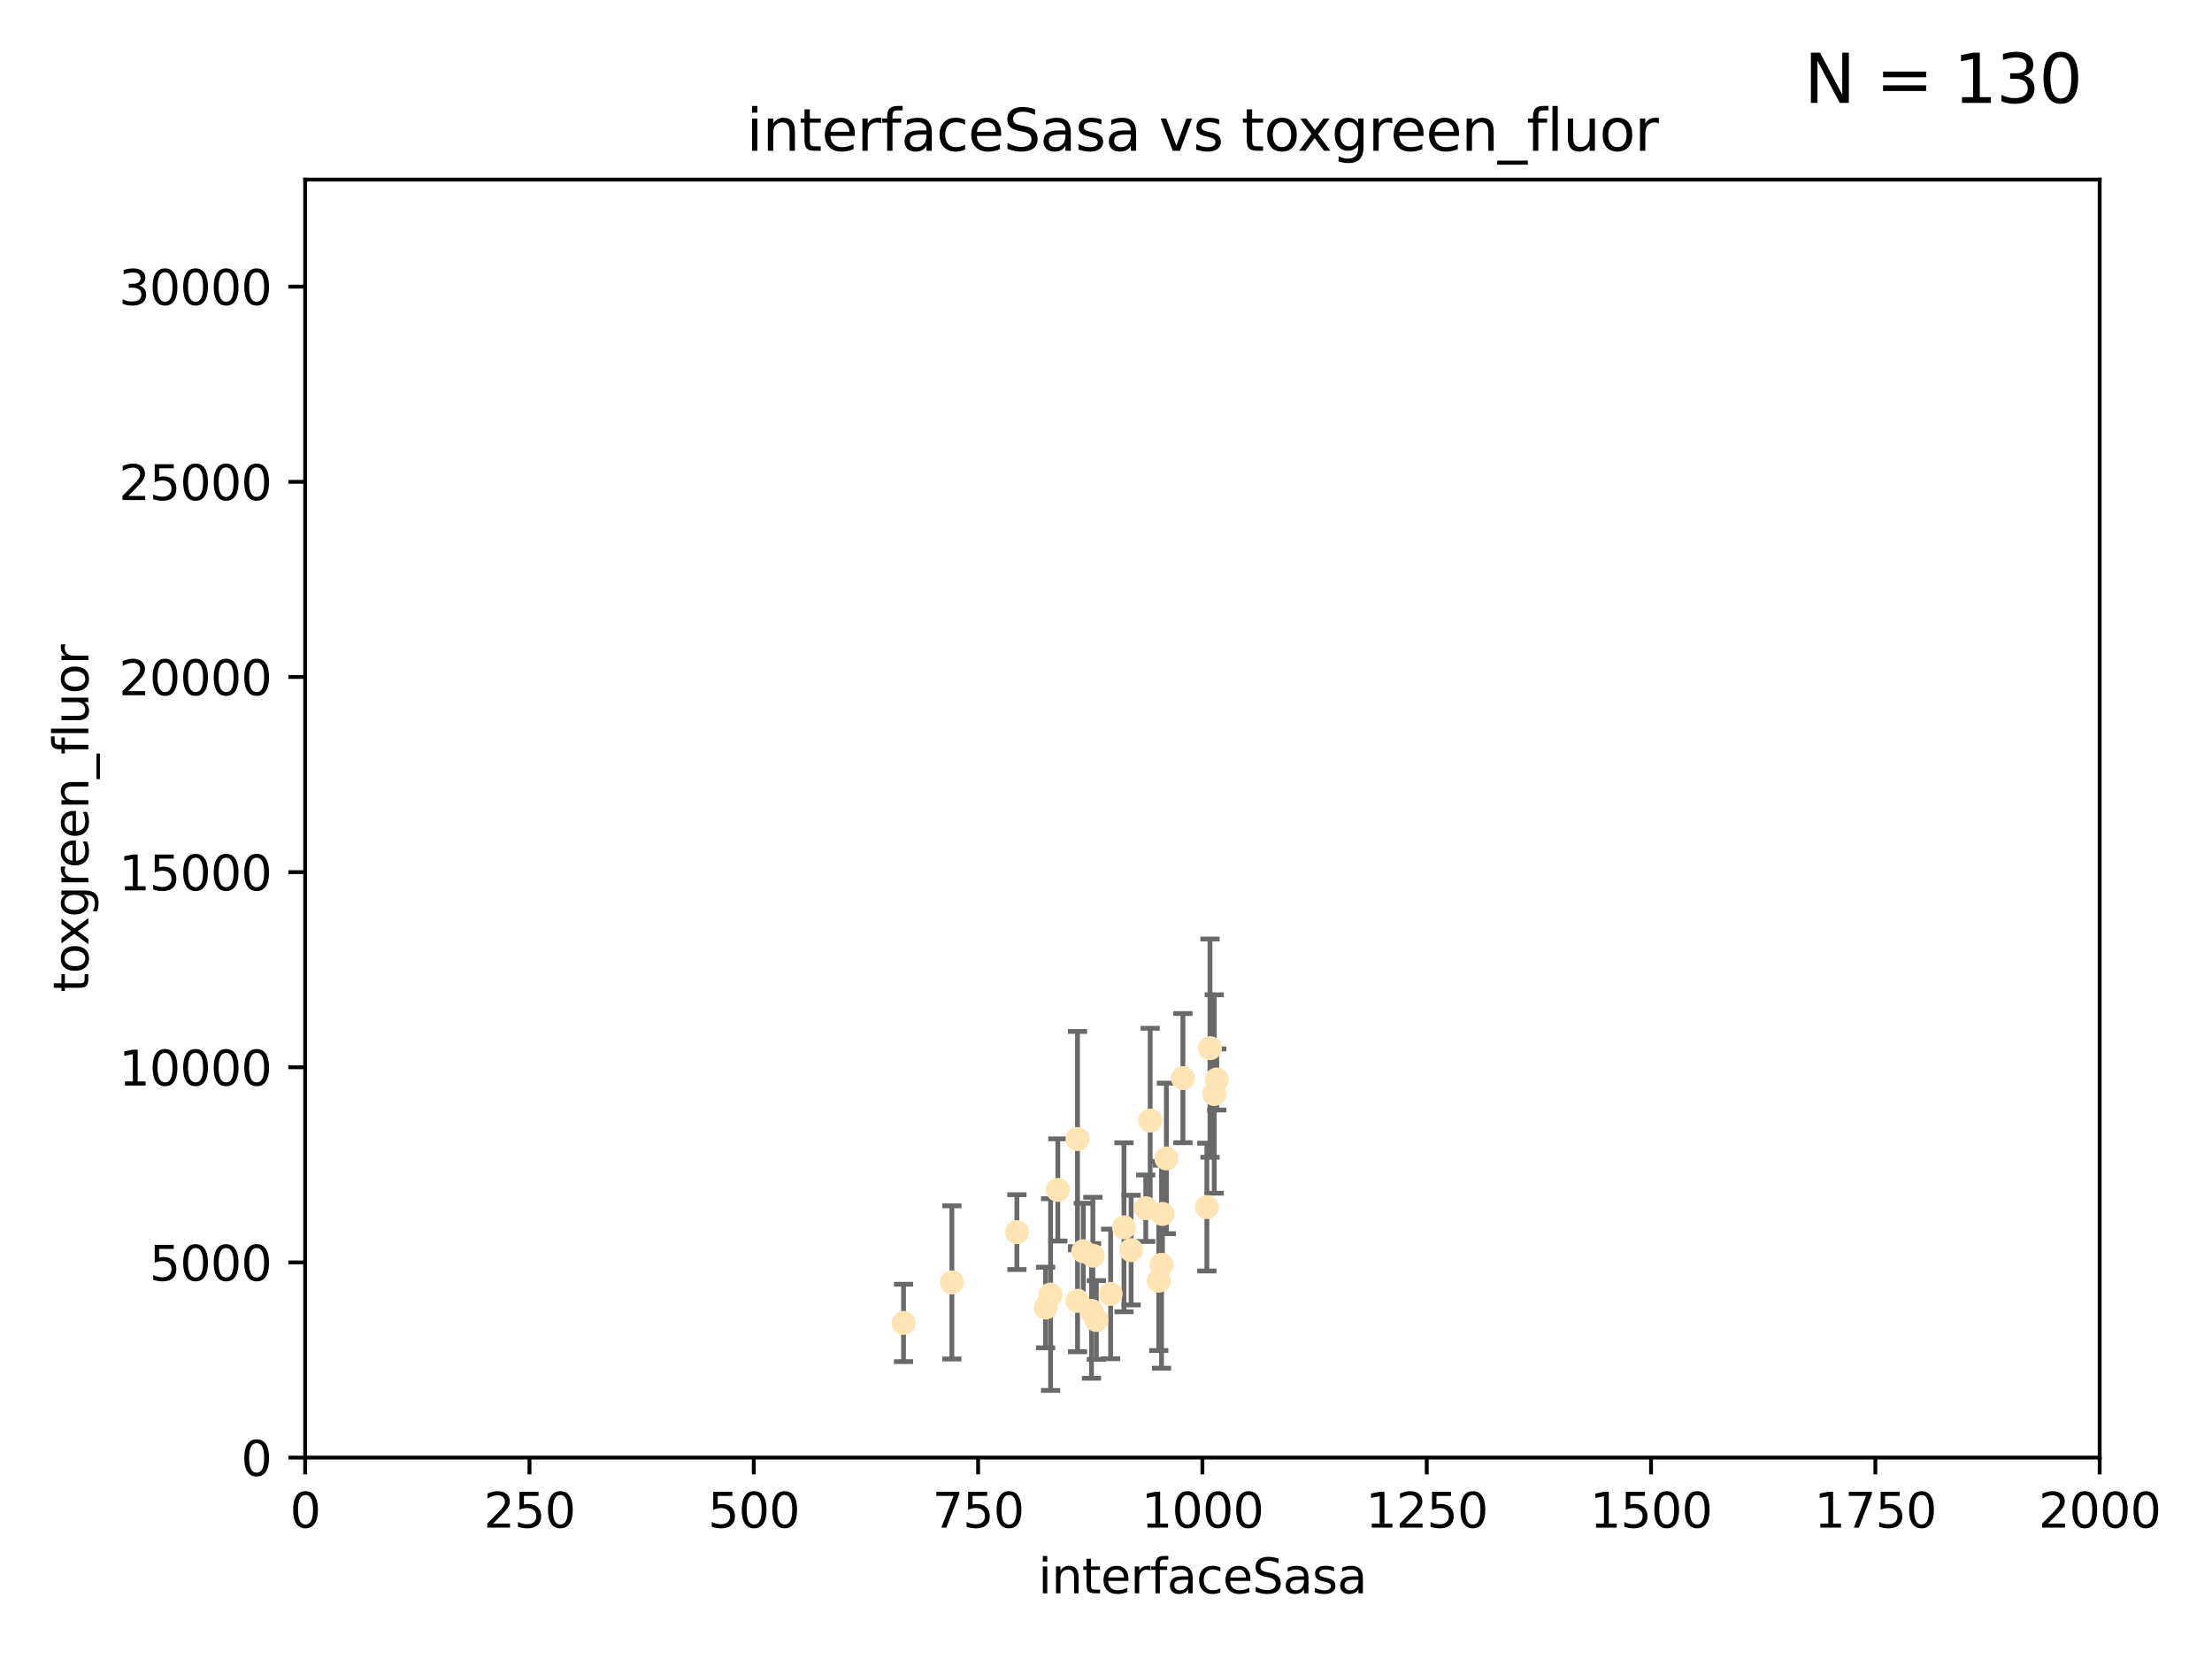 <?xml version="1.0" encoding="utf-8" standalone="no"?>
<!DOCTYPE svg PUBLIC "-//W3C//DTD SVG 1.1//EN"
  "http://www.w3.org/Graphics/SVG/1.1/DTD/svg11.dtd">
<svg xmlns:xlink="http://www.w3.org/1999/xlink" width="460.8pt" height="345.6pt" viewBox="0 0 460.8 345.6" xmlns="http://www.w3.org/2000/svg" version="1.1">
 <defs>
  <style type="text/css">*{stroke-linejoin: round; stroke-linecap: butt}</style>
 </defs>
 <g id="figure_1">
  <g id="patch_1">
   <path d="M 0 345.6 
L 460.8 345.6 
L 460.8 0 
L 0 0 
z
" style="fill: #ffffff"/>
  </g>
  <g id="axes_1">
   <g id="patch_2">
    <path d="M 63.571 303.64 
L 437.4 303.64 
L 437.4 37.411 
L 63.571 37.411 
z
" style="fill: #ffffff"/>
   </g>
   <g id="PathCollection_1">
    <defs>
     <path id="m05b43b6340" d="M 0 1.118 
C 0.297 1.118 0.581 1 0.791 0.791 
C 1 0.581 1.118 0.297 1.118 0 
C 1.118 -0.297 1 -0.581 0.791 -0.791 
C 0.581 -1 0.297 -1.118 0 -1.118 
C -0.297 -1.118 -0.581 -1 -0.791 -0.791 
C -1 -0.581 -1.118 -0.297 -1.118 0 
C -1.118 0.297 -1 0.581 -0.791 0.791 
C -0.581 1 -0.297 1.118 0 1.118 
z
" style="stroke: #ffe4b5"/>
    </defs>
    <g clip-path="url(#pa597dd52fa)">
     <use xlink:href="#m05b43b6340" x="253.473" y="224.873" style="fill: #ffe4b5; stroke: #ffe4b5"/>
     <use xlink:href="#m05b43b6340" x="252.951" y="227.903" style="fill: #ffe4b5; stroke: #ffe4b5"/>
     <use xlink:href="#m05b43b6340" x="224.473" y="270.979" style="fill: #ffe4b5; stroke: #ffe4b5"/>
     <use xlink:href="#m05b43b6340" x="234.146" y="255.665" style="fill: #ffe4b5; stroke: #ffe4b5"/>
     <use xlink:href="#m05b43b6340" x="241.972" y="263.475" style="fill: #ffe4b5; stroke: #ffe4b5"/>
     <use xlink:href="#m05b43b6340" x="251.411" y="251.458" style="fill: #ffe4b5; stroke: #ffe4b5"/>
     <use xlink:href="#m05b43b6340" x="220.37" y="247.882" style="fill: #ffe4b5; stroke: #ffe4b5"/>
     <use xlink:href="#m05b43b6340" x="242.979" y="241.324" style="fill: #ffe4b5; stroke: #ffe4b5"/>
     <use xlink:href="#m05b43b6340" x="224.465" y="237.288" style="fill: #ffe4b5; stroke: #ffe4b5"/>
     <use xlink:href="#m05b43b6340" x="218.858" y="269.678" style="fill: #ffe4b5; stroke: #ffe4b5"/>
     <use xlink:href="#m05b43b6340" x="231.364" y="269.55" style="fill: #ffe4b5; stroke: #ffe4b5"/>
     <use xlink:href="#m05b43b6340" x="227.662" y="261.588" style="fill: #ffe4b5; stroke: #ffe4b5"/>
     <use xlink:href="#m05b43b6340" x="238.682" y="251.692" style="fill: #ffe4b5; stroke: #ffe4b5"/>
     <use xlink:href="#m05b43b6340" x="198.294" y="267.149" style="fill: #ffe4b5; stroke: #ffe4b5"/>
     <use xlink:href="#m05b43b6340" x="246.422" y="224.589" style="fill: #ffe4b5; stroke: #ffe4b5"/>
     <use xlink:href="#m05b43b6340" x="235.632" y="260.418" style="fill: #ffe4b5; stroke: #ffe4b5"/>
     <use xlink:href="#m05b43b6340" x="252.065" y="218.347" style="fill: #ffe4b5; stroke: #ffe4b5"/>
     <use xlink:href="#m05b43b6340" x="217.82" y="272.377" style="fill: #ffe4b5; stroke: #ffe4b5"/>
     <use xlink:href="#m05b43b6340" x="241.39" y="266.787" style="fill: #ffe4b5; stroke: #ffe4b5"/>
     <use xlink:href="#m05b43b6340" x="225.673" y="260.652" style="fill: #ffe4b5; stroke: #ffe4b5"/>
     <use xlink:href="#m05b43b6340" x="211.839" y="256.674" style="fill: #ffe4b5; stroke: #ffe4b5"/>
     <use xlink:href="#m05b43b6340" x="242.155" y="252.889" style="fill: #ffe4b5; stroke: #ffe4b5"/>
     <use xlink:href="#m05b43b6340" x="188.221" y="275.586" style="fill: #ffe4b5; stroke: #ffe4b5"/>
     <use xlink:href="#m05b43b6340" x="227.377" y="273.091" style="fill: #ffe4b5; stroke: #ffe4b5"/>
     <use xlink:href="#m05b43b6340" x="228.389" y="274.972" style="fill: #ffe4b5; stroke: #ffe4b5"/>
     <use xlink:href="#m05b43b6340" x="239.6" y="233.435" style="fill: #ffe4b5; stroke: #ffe4b5"/>
    </g>
   </g>
   <g id="matplotlib.axis_1">
    <g id="xtick_1">
     <g id="line2d_1">
      <defs>
       <path id="m14e5043b5a" d="M 0 0 
L 0 3.5 
" style="stroke: #000000; stroke-width: 0.8"/>
      </defs>
      <g>
       <use xlink:href="#m14e5043b5a" x="63.571" y="303.64" style="stroke: #000000; stroke-width: 0.8"/>
      </g>
     </g>
     <g id="text_1">
      <!-- 0 -->
      <g transform="translate(60.39 318.238)scale(0.1 -0.1)">
       <defs>
        <path id="DejaVuSans-30" d="M 2034 4250 
Q 1547 4250 1301 3770 
Q 1056 3291 1056 2328 
Q 1056 1369 1301 889 
Q 1547 409 2034 409 
Q 2525 409 2770 889 
Q 3016 1369 3016 2328 
Q 3016 3291 2770 3770 
Q 2525 4250 2034 4250 
z
M 2034 4750 
Q 2819 4750 3233 4129 
Q 3647 3509 3647 2328 
Q 3647 1150 3233 529 
Q 2819 -91 2034 -91 
Q 1250 -91 836 529 
Q 422 1150 422 2328 
Q 422 3509 836 4129 
Q 1250 4750 2034 4750 
z
" transform="scale(0.016)"/>
       </defs>
       <use xlink:href="#DejaVuSans-30"/>
      </g>
     </g>
    </g>
    <g id="xtick_2">
     <g id="line2d_2">
      <g>
       <use xlink:href="#m14e5043b5a" x="110.3" y="303.64" style="stroke: #000000; stroke-width: 0.8"/>
      </g>
     </g>
     <g id="text_2">
      <!-- 250 -->
      <g transform="translate(100.756 318.238)scale(0.1 -0.1)">
       <defs>
        <path id="DejaVuSans-32" d="M 1228 531 
L 3431 531 
L 3431 0 
L 469 0 
L 469 531 
Q 828 903 1448 1529 
Q 2069 2156 2228 2338 
Q 2531 2678 2651 2914 
Q 2772 3150 2772 3378 
Q 2772 3750 2511 3984 
Q 2250 4219 1831 4219 
Q 1534 4219 1204 4116 
Q 875 4013 500 3803 
L 500 4441 
Q 881 4594 1212 4672 
Q 1544 4750 1819 4750 
Q 2544 4750 2975 4387 
Q 3406 4025 3406 3419 
Q 3406 3131 3298 2873 
Q 3191 2616 2906 2266 
Q 2828 2175 2409 1742 
Q 1991 1309 1228 531 
z
" transform="scale(0.016)"/>
        <path id="DejaVuSans-35" d="M 691 4666 
L 3169 4666 
L 3169 4134 
L 1269 4134 
L 1269 2991 
Q 1406 3038 1543 3061 
Q 1681 3084 1819 3084 
Q 2600 3084 3056 2656 
Q 3513 2228 3513 1497 
Q 3513 744 3044 326 
Q 2575 -91 1722 -91 
Q 1428 -91 1123 -41 
Q 819 9 494 109 
L 494 744 
Q 775 591 1075 516 
Q 1375 441 1709 441 
Q 2250 441 2565 725 
Q 2881 1009 2881 1497 
Q 2881 1984 2565 2268 
Q 2250 2553 1709 2553 
Q 1456 2553 1204 2497 
Q 953 2441 691 2322 
L 691 4666 
z
" transform="scale(0.016)"/>
       </defs>
       <use xlink:href="#DejaVuSans-32"/>
       <use xlink:href="#DejaVuSans-35" x="63.623"/>
       <use xlink:href="#DejaVuSans-30" x="127.246"/>
      </g>
     </g>
    </g>
    <g id="xtick_3">
     <g id="line2d_3">
      <g>
       <use xlink:href="#m14e5043b5a" x="157.028" y="303.64" style="stroke: #000000; stroke-width: 0.8"/>
      </g>
     </g>
     <g id="text_3">
      <!-- 500 -->
      <g transform="translate(147.485 318.238)scale(0.1 -0.1)">
       <use xlink:href="#DejaVuSans-35"/>
       <use xlink:href="#DejaVuSans-30" x="63.623"/>
       <use xlink:href="#DejaVuSans-30" x="127.246"/>
      </g>
     </g>
    </g>
    <g id="xtick_4">
     <g id="line2d_4">
      <g>
       <use xlink:href="#m14e5043b5a" x="203.757" y="303.64" style="stroke: #000000; stroke-width: 0.8"/>
      </g>
     </g>
     <g id="text_4">
      <!-- 750 -->
      <g transform="translate(194.213 318.238)scale(0.1 -0.1)">
       <defs>
        <path id="DejaVuSans-37" d="M 525 4666 
L 3525 4666 
L 3525 4397 
L 1831 0 
L 1172 0 
L 2766 4134 
L 525 4134 
L 525 4666 
z
" transform="scale(0.016)"/>
       </defs>
       <use xlink:href="#DejaVuSans-37"/>
       <use xlink:href="#DejaVuSans-35" x="63.623"/>
       <use xlink:href="#DejaVuSans-30" x="127.246"/>
      </g>
     </g>
    </g>
    <g id="xtick_5">
     <g id="line2d_5">
      <g>
       <use xlink:href="#m14e5043b5a" x="250.486" y="303.64" style="stroke: #000000; stroke-width: 0.8"/>
      </g>
     </g>
     <g id="text_5">
      <!-- 1000 -->
      <g transform="translate(237.761 318.238)scale(0.1 -0.1)">
       <defs>
        <path id="DejaVuSans-31" d="M 794 531 
L 1825 531 
L 1825 4091 
L 703 3866 
L 703 4441 
L 1819 4666 
L 2450 4666 
L 2450 531 
L 3481 531 
L 3481 0 
L 794 0 
L 794 531 
z
" transform="scale(0.016)"/>
       </defs>
       <use xlink:href="#DejaVuSans-31"/>
       <use xlink:href="#DejaVuSans-30" x="63.623"/>
       <use xlink:href="#DejaVuSans-30" x="127.246"/>
       <use xlink:href="#DejaVuSans-30" x="190.869"/>
      </g>
     </g>
    </g>
    <g id="xtick_6">
     <g id="line2d_6">
      <g>
       <use xlink:href="#m14e5043b5a" x="297.214" y="303.64" style="stroke: #000000; stroke-width: 0.8"/>
      </g>
     </g>
     <g id="text_6">
      <!-- 1250 -->
      <g transform="translate(284.489 318.238)scale(0.1 -0.1)">
       <use xlink:href="#DejaVuSans-31"/>
       <use xlink:href="#DejaVuSans-32" x="63.623"/>
       <use xlink:href="#DejaVuSans-35" x="127.246"/>
       <use xlink:href="#DejaVuSans-30" x="190.869"/>
      </g>
     </g>
    </g>
    <g id="xtick_7">
     <g id="line2d_7">
      <g>
       <use xlink:href="#m14e5043b5a" x="343.943" y="303.64" style="stroke: #000000; stroke-width: 0.8"/>
      </g>
     </g>
     <g id="text_7">
      <!-- 1500 -->
      <g transform="translate(331.218 318.238)scale(0.1 -0.1)">
       <use xlink:href="#DejaVuSans-31"/>
       <use xlink:href="#DejaVuSans-35" x="63.623"/>
       <use xlink:href="#DejaVuSans-30" x="127.246"/>
       <use xlink:href="#DejaVuSans-30" x="190.869"/>
      </g>
     </g>
    </g>
    <g id="xtick_8">
     <g id="line2d_8">
      <g>
       <use xlink:href="#m14e5043b5a" x="390.671" y="303.64" style="stroke: #000000; stroke-width: 0.8"/>
      </g>
     </g>
     <g id="text_8">
      <!-- 1750 -->
      <g transform="translate(377.946 318.238)scale(0.1 -0.1)">
       <use xlink:href="#DejaVuSans-31"/>
       <use xlink:href="#DejaVuSans-37" x="63.623"/>
       <use xlink:href="#DejaVuSans-35" x="127.246"/>
       <use xlink:href="#DejaVuSans-30" x="190.869"/>
      </g>
     </g>
    </g>
    <g id="xtick_9">
     <g id="line2d_9">
      <g>
       <use xlink:href="#m14e5043b5a" x="437.4" y="303.64" style="stroke: #000000; stroke-width: 0.8"/>
      </g>
     </g>
     <g id="text_9">
      <!-- 2000 -->
      <g transform="translate(424.675 318.238)scale(0.1 -0.1)">
       <use xlink:href="#DejaVuSans-32"/>
       <use xlink:href="#DejaVuSans-30" x="63.623"/>
       <use xlink:href="#DejaVuSans-30" x="127.246"/>
       <use xlink:href="#DejaVuSans-30" x="190.869"/>
      </g>
     </g>
    </g>
    <g id="text_10">
     <!-- interfaceSasa -->
     <g transform="translate(216.279 331.917)scale(0.1 -0.1)">
      <defs>
       <path id="DejaVuSans-69" d="M 603 3500 
L 1178 3500 
L 1178 0 
L 603 0 
L 603 3500 
z
M 603 4863 
L 1178 4863 
L 1178 4134 
L 603 4134 
L 603 4863 
z
" transform="scale(0.016)"/>
       <path id="DejaVuSans-6e" d="M 3513 2113 
L 3513 0 
L 2938 0 
L 2938 2094 
Q 2938 2591 2744 2837 
Q 2550 3084 2163 3084 
Q 1697 3084 1428 2787 
Q 1159 2491 1159 1978 
L 1159 0 
L 581 0 
L 581 3500 
L 1159 3500 
L 1159 2956 
Q 1366 3272 1645 3428 
Q 1925 3584 2291 3584 
Q 2894 3584 3203 3211 
Q 3513 2838 3513 2113 
z
" transform="scale(0.016)"/>
       <path id="DejaVuSans-74" d="M 1172 4494 
L 1172 3500 
L 2356 3500 
L 2356 3053 
L 1172 3053 
L 1172 1153 
Q 1172 725 1289 603 
Q 1406 481 1766 481 
L 2356 481 
L 2356 0 
L 1766 0 
Q 1100 0 847 248 
Q 594 497 594 1153 
L 594 3053 
L 172 3053 
L 172 3500 
L 594 3500 
L 594 4494 
L 1172 4494 
z
" transform="scale(0.016)"/>
       <path id="DejaVuSans-65" d="M 3597 1894 
L 3597 1613 
L 953 1613 
Q 991 1019 1311 708 
Q 1631 397 2203 397 
Q 2534 397 2845 478 
Q 3156 559 3463 722 
L 3463 178 
Q 3153 47 2828 -22 
Q 2503 -91 2169 -91 
Q 1331 -91 842 396 
Q 353 884 353 1716 
Q 353 2575 817 3079 
Q 1281 3584 2069 3584 
Q 2775 3584 3186 3129 
Q 3597 2675 3597 1894 
z
M 3022 2063 
Q 3016 2534 2758 2815 
Q 2500 3097 2075 3097 
Q 1594 3097 1305 2825 
Q 1016 2553 972 2059 
L 3022 2063 
z
" transform="scale(0.016)"/>
       <path id="DejaVuSans-72" d="M 2631 2963 
Q 2534 3019 2420 3045 
Q 2306 3072 2169 3072 
Q 1681 3072 1420 2755 
Q 1159 2438 1159 1844 
L 1159 0 
L 581 0 
L 581 3500 
L 1159 3500 
L 1159 2956 
Q 1341 3275 1631 3429 
Q 1922 3584 2338 3584 
Q 2397 3584 2469 3576 
Q 2541 3569 2628 3553 
L 2631 2963 
z
" transform="scale(0.016)"/>
       <path id="DejaVuSans-66" d="M 2375 4863 
L 2375 4384 
L 1825 4384 
Q 1516 4384 1395 4259 
Q 1275 4134 1275 3809 
L 1275 3500 
L 2222 3500 
L 2222 3053 
L 1275 3053 
L 1275 0 
L 697 0 
L 697 3053 
L 147 3053 
L 147 3500 
L 697 3500 
L 697 3744 
Q 697 4328 969 4595 
Q 1241 4863 1831 4863 
L 2375 4863 
z
" transform="scale(0.016)"/>
       <path id="DejaVuSans-61" d="M 2194 1759 
Q 1497 1759 1228 1600 
Q 959 1441 959 1056 
Q 959 750 1161 570 
Q 1363 391 1709 391 
Q 2188 391 2477 730 
Q 2766 1069 2766 1631 
L 2766 1759 
L 2194 1759 
z
M 3341 1997 
L 3341 0 
L 2766 0 
L 2766 531 
Q 2569 213 2275 61 
Q 1981 -91 1556 -91 
Q 1019 -91 701 211 
Q 384 513 384 1019 
Q 384 1609 779 1909 
Q 1175 2209 1959 2209 
L 2766 2209 
L 2766 2266 
Q 2766 2663 2505 2880 
Q 2244 3097 1772 3097 
Q 1472 3097 1187 3025 
Q 903 2953 641 2809 
L 641 3341 
Q 956 3463 1253 3523 
Q 1550 3584 1831 3584 
Q 2591 3584 2966 3190 
Q 3341 2797 3341 1997 
z
" transform="scale(0.016)"/>
       <path id="DejaVuSans-63" d="M 3122 3366 
L 3122 2828 
Q 2878 2963 2633 3030 
Q 2388 3097 2138 3097 
Q 1578 3097 1268 2742 
Q 959 2388 959 1747 
Q 959 1106 1268 751 
Q 1578 397 2138 397 
Q 2388 397 2633 464 
Q 2878 531 3122 666 
L 3122 134 
Q 2881 22 2623 -34 
Q 2366 -91 2075 -91 
Q 1284 -91 818 406 
Q 353 903 353 1747 
Q 353 2603 823 3093 
Q 1294 3584 2113 3584 
Q 2378 3584 2631 3529 
Q 2884 3475 3122 3366 
z
" transform="scale(0.016)"/>
       <path id="DejaVuSans-53" d="M 3425 4513 
L 3425 3897 
Q 3066 4069 2747 4153 
Q 2428 4238 2131 4238 
Q 1616 4238 1336 4038 
Q 1056 3838 1056 3469 
Q 1056 3159 1242 3001 
Q 1428 2844 1947 2747 
L 2328 2669 
Q 3034 2534 3370 2195 
Q 3706 1856 3706 1288 
Q 3706 609 3251 259 
Q 2797 -91 1919 -91 
Q 1588 -91 1214 -16 
Q 841 59 441 206 
L 441 856 
Q 825 641 1194 531 
Q 1563 422 1919 422 
Q 2459 422 2753 634 
Q 3047 847 3047 1241 
Q 3047 1584 2836 1778 
Q 2625 1972 2144 2069 
L 1759 2144 
Q 1053 2284 737 2584 
Q 422 2884 422 3419 
Q 422 4038 858 4394 
Q 1294 4750 2059 4750 
Q 2388 4750 2728 4690 
Q 3069 4631 3425 4513 
z
" transform="scale(0.016)"/>
       <path id="DejaVuSans-73" d="M 2834 3397 
L 2834 2853 
Q 2591 2978 2328 3040 
Q 2066 3103 1784 3103 
Q 1356 3103 1142 2972 
Q 928 2841 928 2578 
Q 928 2378 1081 2264 
Q 1234 2150 1697 2047 
L 1894 2003 
Q 2506 1872 2764 1633 
Q 3022 1394 3022 966 
Q 3022 478 2636 193 
Q 2250 -91 1575 -91 
Q 1294 -91 989 -36 
Q 684 19 347 128 
L 347 722 
Q 666 556 975 473 
Q 1284 391 1588 391 
Q 1994 391 2212 530 
Q 2431 669 2431 922 
Q 2431 1156 2273 1281 
Q 2116 1406 1581 1522 
L 1381 1569 
Q 847 1681 609 1914 
Q 372 2147 372 2553 
Q 372 3047 722 3315 
Q 1072 3584 1716 3584 
Q 2034 3584 2315 3537 
Q 2597 3491 2834 3397 
z
" transform="scale(0.016)"/>
      </defs>
      <use xlink:href="#DejaVuSans-69"/>
      <use xlink:href="#DejaVuSans-6e" x="27.783"/>
      <use xlink:href="#DejaVuSans-74" x="91.162"/>
      <use xlink:href="#DejaVuSans-65" x="130.371"/>
      <use xlink:href="#DejaVuSans-72" x="191.895"/>
      <use xlink:href="#DejaVuSans-66" x="233.008"/>
      <use xlink:href="#DejaVuSans-61" x="268.213"/>
      <use xlink:href="#DejaVuSans-63" x="329.492"/>
      <use xlink:href="#DejaVuSans-65" x="384.473"/>
      <use xlink:href="#DejaVuSans-53" x="445.996"/>
      <use xlink:href="#DejaVuSans-61" x="509.473"/>
      <use xlink:href="#DejaVuSans-73" x="570.752"/>
      <use xlink:href="#DejaVuSans-61" x="622.852"/>
     </g>
    </g>
   </g>
   <g id="matplotlib.axis_2">
    <g id="ytick_1">
     <g id="line2d_10">
      <defs>
       <path id="maddd35f6fe" d="M 0 0 
L -3.5 0 
" style="stroke: #000000; stroke-width: 0.8"/>
      </defs>
      <g>
       <use xlink:href="#maddd35f6fe" x="63.571" y="303.64" style="stroke: #000000; stroke-width: 0.8"/>
      </g>
     </g>
     <g id="text_11">
      <!-- 0 -->
      <g transform="translate(50.209 307.439)scale(0.1 -0.1)">
       <use xlink:href="#DejaVuSans-30"/>
      </g>
     </g>
    </g>
    <g id="ytick_2">
     <g id="line2d_11">
      <g>
       <use xlink:href="#maddd35f6fe" x="63.571" y="262.986" style="stroke: #000000; stroke-width: 0.8"/>
      </g>
     </g>
     <g id="text_12">
      <!-- 5000 -->
      <g transform="translate(31.121 266.786)scale(0.1 -0.1)">
       <use xlink:href="#DejaVuSans-35"/>
       <use xlink:href="#DejaVuSans-30" x="63.623"/>
       <use xlink:href="#DejaVuSans-30" x="127.246"/>
       <use xlink:href="#DejaVuSans-30" x="190.869"/>
      </g>
     </g>
    </g>
    <g id="ytick_3">
     <g id="line2d_12">
      <g>
       <use xlink:href="#maddd35f6fe" x="63.571" y="222.333" style="stroke: #000000; stroke-width: 0.8"/>
      </g>
     </g>
     <g id="text_13">
      <!-- 10000 -->
      <g transform="translate(24.759 226.132)scale(0.1 -0.1)">
       <use xlink:href="#DejaVuSans-31"/>
       <use xlink:href="#DejaVuSans-30" x="63.623"/>
       <use xlink:href="#DejaVuSans-30" x="127.246"/>
       <use xlink:href="#DejaVuSans-30" x="190.869"/>
       <use xlink:href="#DejaVuSans-30" x="254.492"/>
      </g>
     </g>
    </g>
    <g id="ytick_4">
     <g id="line2d_13">
      <g>
       <use xlink:href="#maddd35f6fe" x="63.571" y="181.679" style="stroke: #000000; stroke-width: 0.8"/>
      </g>
     </g>
     <g id="text_14">
      <!-- 15000 -->
      <g transform="translate(24.759 185.478)scale(0.1 -0.1)">
       <use xlink:href="#DejaVuSans-31"/>
       <use xlink:href="#DejaVuSans-35" x="63.623"/>
       <use xlink:href="#DejaVuSans-30" x="127.246"/>
       <use xlink:href="#DejaVuSans-30" x="190.869"/>
       <use xlink:href="#DejaVuSans-30" x="254.492"/>
      </g>
     </g>
    </g>
    <g id="ytick_5">
     <g id="line2d_14">
      <g>
       <use xlink:href="#maddd35f6fe" x="63.571" y="141.026" style="stroke: #000000; stroke-width: 0.8"/>
      </g>
     </g>
     <g id="text_15">
      <!-- 20000 -->
      <g transform="translate(24.759 144.825)scale(0.1 -0.1)">
       <use xlink:href="#DejaVuSans-32"/>
       <use xlink:href="#DejaVuSans-30" x="63.623"/>
       <use xlink:href="#DejaVuSans-30" x="127.246"/>
       <use xlink:href="#DejaVuSans-30" x="190.869"/>
       <use xlink:href="#DejaVuSans-30" x="254.492"/>
      </g>
     </g>
    </g>
    <g id="ytick_6">
     <g id="line2d_15">
      <g>
       <use xlink:href="#maddd35f6fe" x="63.571" y="100.372" style="stroke: #000000; stroke-width: 0.8"/>
      </g>
     </g>
     <g id="text_16">
      <!-- 25000 -->
      <g transform="translate(24.759 104.171)scale(0.1 -0.1)">
       <use xlink:href="#DejaVuSans-32"/>
       <use xlink:href="#DejaVuSans-35" x="63.623"/>
       <use xlink:href="#DejaVuSans-30" x="127.246"/>
       <use xlink:href="#DejaVuSans-30" x="190.869"/>
       <use xlink:href="#DejaVuSans-30" x="254.492"/>
      </g>
     </g>
    </g>
    <g id="ytick_7">
     <g id="line2d_16">
      <g>
       <use xlink:href="#maddd35f6fe" x="63.571" y="59.718" style="stroke: #000000; stroke-width: 0.8"/>
      </g>
     </g>
     <g id="text_17">
      <!-- 30000 -->
      <g transform="translate(24.759 63.518)scale(0.1 -0.1)">
       <defs>
        <path id="DejaVuSans-33" d="M 2597 2516 
Q 3050 2419 3304 2112 
Q 3559 1806 3559 1356 
Q 3559 666 3084 287 
Q 2609 -91 1734 -91 
Q 1441 -91 1130 -33 
Q 819 25 488 141 
L 488 750 
Q 750 597 1062 519 
Q 1375 441 1716 441 
Q 2309 441 2620 675 
Q 2931 909 2931 1356 
Q 2931 1769 2642 2001 
Q 2353 2234 1838 2234 
L 1294 2234 
L 1294 2753 
L 1863 2753 
Q 2328 2753 2575 2939 
Q 2822 3125 2822 3475 
Q 2822 3834 2567 4026 
Q 2313 4219 1838 4219 
Q 1578 4219 1281 4162 
Q 984 4106 628 3988 
L 628 4550 
Q 988 4650 1302 4700 
Q 1616 4750 1894 4750 
Q 2613 4750 3031 4423 
Q 3450 4097 3450 3541 
Q 3450 3153 3228 2886 
Q 3006 2619 2597 2516 
z
" transform="scale(0.016)"/>
       </defs>
       <use xlink:href="#DejaVuSans-33"/>
       <use xlink:href="#DejaVuSans-30" x="63.623"/>
       <use xlink:href="#DejaVuSans-30" x="127.246"/>
       <use xlink:href="#DejaVuSans-30" x="190.869"/>
       <use xlink:href="#DejaVuSans-30" x="254.492"/>
      </g>
     </g>
    </g>
    <g id="text_18">
     <!-- toxgreen_fluor -->
     <g transform="translate(18.401 206.72)rotate(-90)scale(0.1 -0.1)">
      <defs>
       <path id="DejaVuSans-6f" d="M 1959 3097 
Q 1497 3097 1228 2736 
Q 959 2375 959 1747 
Q 959 1119 1226 758 
Q 1494 397 1959 397 
Q 2419 397 2687 759 
Q 2956 1122 2956 1747 
Q 2956 2369 2687 2733 
Q 2419 3097 1959 3097 
z
M 1959 3584 
Q 2709 3584 3137 3096 
Q 3566 2609 3566 1747 
Q 3566 888 3137 398 
Q 2709 -91 1959 -91 
Q 1206 -91 779 398 
Q 353 888 353 1747 
Q 353 2609 779 3096 
Q 1206 3584 1959 3584 
z
" transform="scale(0.016)"/>
       <path id="DejaVuSans-78" d="M 3513 3500 
L 2247 1797 
L 3578 0 
L 2900 0 
L 1881 1375 
L 863 0 
L 184 0 
L 1544 1831 
L 300 3500 
L 978 3500 
L 1906 2253 
L 2834 3500 
L 3513 3500 
z
" transform="scale(0.016)"/>
       <path id="DejaVuSans-67" d="M 2906 1791 
Q 2906 2416 2648 2759 
Q 2391 3103 1925 3103 
Q 1463 3103 1205 2759 
Q 947 2416 947 1791 
Q 947 1169 1205 825 
Q 1463 481 1925 481 
Q 2391 481 2648 825 
Q 2906 1169 2906 1791 
z
M 3481 434 
Q 3481 -459 3084 -895 
Q 2688 -1331 1869 -1331 
Q 1566 -1331 1297 -1286 
Q 1028 -1241 775 -1147 
L 775 -588 
Q 1028 -725 1275 -790 
Q 1522 -856 1778 -856 
Q 2344 -856 2625 -561 
Q 2906 -266 2906 331 
L 2906 616 
Q 2728 306 2450 153 
Q 2172 0 1784 0 
Q 1141 0 747 490 
Q 353 981 353 1791 
Q 353 2603 747 3093 
Q 1141 3584 1784 3584 
Q 2172 3584 2450 3431 
Q 2728 3278 2906 2969 
L 2906 3500 
L 3481 3500 
L 3481 434 
z
" transform="scale(0.016)"/>
       <path id="DejaVuSans-5f" d="M 3263 -1063 
L 3263 -1509 
L -63 -1509 
L -63 -1063 
L 3263 -1063 
z
" transform="scale(0.016)"/>
       <path id="DejaVuSans-6c" d="M 603 4863 
L 1178 4863 
L 1178 0 
L 603 0 
L 603 4863 
z
" transform="scale(0.016)"/>
       <path id="DejaVuSans-75" d="M 544 1381 
L 544 3500 
L 1119 3500 
L 1119 1403 
Q 1119 906 1312 657 
Q 1506 409 1894 409 
Q 2359 409 2629 706 
Q 2900 1003 2900 1516 
L 2900 3500 
L 3475 3500 
L 3475 0 
L 2900 0 
L 2900 538 
Q 2691 219 2414 64 
Q 2138 -91 1772 -91 
Q 1169 -91 856 284 
Q 544 659 544 1381 
z
M 1991 3584 
L 1991 3584 
z
" transform="scale(0.016)"/>
      </defs>
      <use xlink:href="#DejaVuSans-74"/>
      <use xlink:href="#DejaVuSans-6f" x="39.209"/>
      <use xlink:href="#DejaVuSans-78" x="97.266"/>
      <use xlink:href="#DejaVuSans-67" x="156.445"/>
      <use xlink:href="#DejaVuSans-72" x="219.922"/>
      <use xlink:href="#DejaVuSans-65" x="258.785"/>
      <use xlink:href="#DejaVuSans-65" x="320.309"/>
      <use xlink:href="#DejaVuSans-6e" x="381.832"/>
      <use xlink:href="#DejaVuSans-5f" x="445.211"/>
      <use xlink:href="#DejaVuSans-66" x="495.211"/>
      <use xlink:href="#DejaVuSans-6c" x="530.416"/>
      <use xlink:href="#DejaVuSans-75" x="558.199"/>
      <use xlink:href="#DejaVuSans-6f" x="621.578"/>
      <use xlink:href="#DejaVuSans-72" x="682.76"/>
     </g>
    </g>
   </g>
   <g id="LineCollection_1">
    <path d="M 253.473 231.243 
L 253.473 218.504 
" clip-path="url(#pa597dd52fa)" style="fill: none; stroke: #696969"/>
    <path d="M 252.951 248.569 
L 252.951 207.238 
" clip-path="url(#pa597dd52fa)" style="fill: none; stroke: #696969"/>
    <path d="M 224.473 281.591 
L 224.473 260.367 
" clip-path="url(#pa597dd52fa)" style="fill: none; stroke: #696969"/>
    <path d="M 234.146 273.27 
L 234.146 238.061 
" clip-path="url(#pa597dd52fa)" style="fill: none; stroke: #696969"/>
    <path d="M 241.972 285.018 
L 241.972 241.932 
" clip-path="url(#pa597dd52fa)" style="fill: none; stroke: #696969"/>
    <path d="M 251.411 264.768 
L 251.411 238.148 
" clip-path="url(#pa597dd52fa)" style="fill: none; stroke: #696969"/>
    <path d="M 220.37 258.528 
L 220.37 237.236 
" clip-path="url(#pa597dd52fa)" style="fill: none; stroke: #696969"/>
    <path d="M 242.979 257.002 
L 242.979 225.646 
" clip-path="url(#pa597dd52fa)" style="fill: none; stroke: #696969"/>
    <path d="M 224.465 259.699 
L 224.465 214.876 
" clip-path="url(#pa597dd52fa)" style="fill: none; stroke: #696969"/>
    <path d="M 218.858 289.643 
L 218.858 249.712 
" clip-path="url(#pa597dd52fa)" style="fill: none; stroke: #696969"/>
    <path d="M 231.364 283.046 
L 231.364 256.054 
" clip-path="url(#pa597dd52fa)" style="fill: none; stroke: #696969"/>
    <path d="M 227.662 273.762 
L 227.662 249.414 
" clip-path="url(#pa597dd52fa)" style="fill: none; stroke: #696969"/>
    <path d="M 238.682 258.613 
L 238.682 244.772 
" clip-path="url(#pa597dd52fa)" style="fill: none; stroke: #696969"/>
    <path d="M 198.294 283.104 
L 198.294 251.194 
" clip-path="url(#pa597dd52fa)" style="fill: none; stroke: #696969"/>
    <path d="M 246.422 238.042 
L 246.422 211.137 
" clip-path="url(#pa597dd52fa)" style="fill: none; stroke: #696969"/>
    <path d="M 235.632 271.844 
L 235.632 248.991 
" clip-path="url(#pa597dd52fa)" style="fill: none; stroke: #696969"/>
    <path d="M 252.065 241.072 
L 252.065 195.622 
" clip-path="url(#pa597dd52fa)" style="fill: none; stroke: #696969"/>
    <path d="M 217.82 280.771 
L 217.82 263.983 
" clip-path="url(#pa597dd52fa)" style="fill: none; stroke: #696969"/>
    <path d="M 241.39 281.343 
L 241.39 252.231 
" clip-path="url(#pa597dd52fa)" style="fill: none; stroke: #696969"/>
    <path d="M 225.673 270.642 
L 225.673 250.662 
" clip-path="url(#pa597dd52fa)" style="fill: none; stroke: #696969"/>
    <path d="M 211.839 264.469 
L 211.839 248.879 
" clip-path="url(#pa597dd52fa)" style="fill: none; stroke: #696969"/>
    <path d="M 242.155 263.053 
L 242.155 242.725 
" clip-path="url(#pa597dd52fa)" style="fill: none; stroke: #696969"/>
    <path d="M 188.221 283.647 
L 188.221 267.525 
" clip-path="url(#pa597dd52fa)" style="fill: none; stroke: #696969"/>
    <path d="M 227.377 287.119 
L 227.377 259.063 
" clip-path="url(#pa597dd52fa)" style="fill: none; stroke: #696969"/>
    <path d="M 228.389 283.18 
L 228.389 266.764 
" clip-path="url(#pa597dd52fa)" style="fill: none; stroke: #696969"/>
    <path d="M 239.6 252.656 
L 239.6 214.213 
" clip-path="url(#pa597dd52fa)" style="fill: none; stroke: #696969"/>
   </g>
   <g id="line2d_17">
    <defs>
     <path id="mb6b2a50e7a" d="M 2 0 
L -2 -0 
" style="stroke: #696969"/>
    </defs>
    <g clip-path="url(#pa597dd52fa)">
     <use xlink:href="#mb6b2a50e7a" x="253.473" y="231.243" style="fill: #696969; stroke: #696969"/>
     <use xlink:href="#mb6b2a50e7a" x="252.951" y="248.569" style="fill: #696969; stroke: #696969"/>
     <use xlink:href="#mb6b2a50e7a" x="224.473" y="281.591" style="fill: #696969; stroke: #696969"/>
     <use xlink:href="#mb6b2a50e7a" x="234.146" y="273.27" style="fill: #696969; stroke: #696969"/>
     <use xlink:href="#mb6b2a50e7a" x="241.972" y="285.018" style="fill: #696969; stroke: #696969"/>
     <use xlink:href="#mb6b2a50e7a" x="251.411" y="264.768" style="fill: #696969; stroke: #696969"/>
     <use xlink:href="#mb6b2a50e7a" x="220.37" y="258.528" style="fill: #696969; stroke: #696969"/>
     <use xlink:href="#mb6b2a50e7a" x="242.979" y="257.002" style="fill: #696969; stroke: #696969"/>
     <use xlink:href="#mb6b2a50e7a" x="224.465" y="259.699" style="fill: #696969; stroke: #696969"/>
     <use xlink:href="#mb6b2a50e7a" x="218.858" y="289.643" style="fill: #696969; stroke: #696969"/>
     <use xlink:href="#mb6b2a50e7a" x="231.364" y="283.046" style="fill: #696969; stroke: #696969"/>
     <use xlink:href="#mb6b2a50e7a" x="227.662" y="273.762" style="fill: #696969; stroke: #696969"/>
     <use xlink:href="#mb6b2a50e7a" x="238.682" y="258.613" style="fill: #696969; stroke: #696969"/>
     <use xlink:href="#mb6b2a50e7a" x="198.294" y="283.104" style="fill: #696969; stroke: #696969"/>
     <use xlink:href="#mb6b2a50e7a" x="246.422" y="238.042" style="fill: #696969; stroke: #696969"/>
     <use xlink:href="#mb6b2a50e7a" x="235.632" y="271.844" style="fill: #696969; stroke: #696969"/>
     <use xlink:href="#mb6b2a50e7a" x="252.065" y="241.072" style="fill: #696969; stroke: #696969"/>
     <use xlink:href="#mb6b2a50e7a" x="217.82" y="280.771" style="fill: #696969; stroke: #696969"/>
     <use xlink:href="#mb6b2a50e7a" x="241.39" y="281.343" style="fill: #696969; stroke: #696969"/>
     <use xlink:href="#mb6b2a50e7a" x="225.673" y="270.642" style="fill: #696969; stroke: #696969"/>
     <use xlink:href="#mb6b2a50e7a" x="211.839" y="264.469" style="fill: #696969; stroke: #696969"/>
     <use xlink:href="#mb6b2a50e7a" x="242.155" y="263.053" style="fill: #696969; stroke: #696969"/>
     <use xlink:href="#mb6b2a50e7a" x="188.221" y="283.647" style="fill: #696969; stroke: #696969"/>
     <use xlink:href="#mb6b2a50e7a" x="227.377" y="287.119" style="fill: #696969; stroke: #696969"/>
     <use xlink:href="#mb6b2a50e7a" x="228.389" y="283.18" style="fill: #696969; stroke: #696969"/>
     <use xlink:href="#mb6b2a50e7a" x="239.6" y="252.656" style="fill: #696969; stroke: #696969"/>
    </g>
   </g>
   <g id="line2d_18">
    <g clip-path="url(#pa597dd52fa)">
     <use xlink:href="#mb6b2a50e7a" x="253.473" y="218.504" style="fill: #696969; stroke: #696969"/>
     <use xlink:href="#mb6b2a50e7a" x="252.951" y="207.238" style="fill: #696969; stroke: #696969"/>
     <use xlink:href="#mb6b2a50e7a" x="224.473" y="260.367" style="fill: #696969; stroke: #696969"/>
     <use xlink:href="#mb6b2a50e7a" x="234.146" y="238.061" style="fill: #696969; stroke: #696969"/>
     <use xlink:href="#mb6b2a50e7a" x="241.972" y="241.932" style="fill: #696969; stroke: #696969"/>
     <use xlink:href="#mb6b2a50e7a" x="251.411" y="238.148" style="fill: #696969; stroke: #696969"/>
     <use xlink:href="#mb6b2a50e7a" x="220.37" y="237.236" style="fill: #696969; stroke: #696969"/>
     <use xlink:href="#mb6b2a50e7a" x="242.979" y="225.646" style="fill: #696969; stroke: #696969"/>
     <use xlink:href="#mb6b2a50e7a" x="224.465" y="214.876" style="fill: #696969; stroke: #696969"/>
     <use xlink:href="#mb6b2a50e7a" x="218.858" y="249.712" style="fill: #696969; stroke: #696969"/>
     <use xlink:href="#mb6b2a50e7a" x="231.364" y="256.054" style="fill: #696969; stroke: #696969"/>
     <use xlink:href="#mb6b2a50e7a" x="227.662" y="249.414" style="fill: #696969; stroke: #696969"/>
     <use xlink:href="#mb6b2a50e7a" x="238.682" y="244.772" style="fill: #696969; stroke: #696969"/>
     <use xlink:href="#mb6b2a50e7a" x="198.294" y="251.194" style="fill: #696969; stroke: #696969"/>
     <use xlink:href="#mb6b2a50e7a" x="246.422" y="211.137" style="fill: #696969; stroke: #696969"/>
     <use xlink:href="#mb6b2a50e7a" x="235.632" y="248.991" style="fill: #696969; stroke: #696969"/>
     <use xlink:href="#mb6b2a50e7a" x="252.065" y="195.622" style="fill: #696969; stroke: #696969"/>
     <use xlink:href="#mb6b2a50e7a" x="217.82" y="263.983" style="fill: #696969; stroke: #696969"/>
     <use xlink:href="#mb6b2a50e7a" x="241.39" y="252.231" style="fill: #696969; stroke: #696969"/>
     <use xlink:href="#mb6b2a50e7a" x="225.673" y="250.662" style="fill: #696969; stroke: #696969"/>
     <use xlink:href="#mb6b2a50e7a" x="211.839" y="248.879" style="fill: #696969; stroke: #696969"/>
     <use xlink:href="#mb6b2a50e7a" x="242.155" y="242.725" style="fill: #696969; stroke: #696969"/>
     <use xlink:href="#mb6b2a50e7a" x="188.221" y="267.525" style="fill: #696969; stroke: #696969"/>
     <use xlink:href="#mb6b2a50e7a" x="227.377" y="259.063" style="fill: #696969; stroke: #696969"/>
     <use xlink:href="#mb6b2a50e7a" x="228.389" y="266.764" style="fill: #696969; stroke: #696969"/>
     <use xlink:href="#mb6b2a50e7a" x="239.6" y="214.213" style="fill: #696969; stroke: #696969"/>
    </g>
   </g>
   <g id="line2d_19">
    <defs>
     <path id="mb3e7a400cd" d="M 0 2 
C 0.53 2 1.039 1.789 1.414 1.414 
C 1.789 1.039 2 0.53 2 0 
C 2 -0.53 1.789 -1.039 1.414 -1.414 
C 1.039 -1.789 0.53 -2 0 -2 
C -0.53 -2 -1.039 -1.789 -1.414 -1.414 
C -1.789 -1.039 -2 -0.53 -2 0 
C -2 0.53 -1.789 1.039 -1.414 1.414 
C -1.039 1.789 -0.53 2 0 2 
z
" style="stroke: #ffe4b5"/>
    </defs>
    <g clip-path="url(#pa597dd52fa)">
     <use xlink:href="#mb3e7a400cd" x="253.473" y="224.873" style="fill: #ffe4b5; stroke: #ffe4b5"/>
     <use xlink:href="#mb3e7a400cd" x="252.951" y="227.903" style="fill: #ffe4b5; stroke: #ffe4b5"/>
     <use xlink:href="#mb3e7a400cd" x="224.473" y="270.979" style="fill: #ffe4b5; stroke: #ffe4b5"/>
     <use xlink:href="#mb3e7a400cd" x="234.146" y="255.665" style="fill: #ffe4b5; stroke: #ffe4b5"/>
     <use xlink:href="#mb3e7a400cd" x="241.972" y="263.475" style="fill: #ffe4b5; stroke: #ffe4b5"/>
     <use xlink:href="#mb3e7a400cd" x="251.411" y="251.458" style="fill: #ffe4b5; stroke: #ffe4b5"/>
     <use xlink:href="#mb3e7a400cd" x="220.37" y="247.882" style="fill: #ffe4b5; stroke: #ffe4b5"/>
     <use xlink:href="#mb3e7a400cd" x="242.979" y="241.324" style="fill: #ffe4b5; stroke: #ffe4b5"/>
     <use xlink:href="#mb3e7a400cd" x="224.465" y="237.288" style="fill: #ffe4b5; stroke: #ffe4b5"/>
     <use xlink:href="#mb3e7a400cd" x="218.858" y="269.678" style="fill: #ffe4b5; stroke: #ffe4b5"/>
     <use xlink:href="#mb3e7a400cd" x="231.364" y="269.55" style="fill: #ffe4b5; stroke: #ffe4b5"/>
     <use xlink:href="#mb3e7a400cd" x="227.662" y="261.588" style="fill: #ffe4b5; stroke: #ffe4b5"/>
     <use xlink:href="#mb3e7a400cd" x="238.682" y="251.692" style="fill: #ffe4b5; stroke: #ffe4b5"/>
     <use xlink:href="#mb3e7a400cd" x="198.294" y="267.149" style="fill: #ffe4b5; stroke: #ffe4b5"/>
     <use xlink:href="#mb3e7a400cd" x="246.422" y="224.589" style="fill: #ffe4b5; stroke: #ffe4b5"/>
     <use xlink:href="#mb3e7a400cd" x="235.632" y="260.418" style="fill: #ffe4b5; stroke: #ffe4b5"/>
     <use xlink:href="#mb3e7a400cd" x="252.065" y="218.347" style="fill: #ffe4b5; stroke: #ffe4b5"/>
     <use xlink:href="#mb3e7a400cd" x="217.82" y="272.377" style="fill: #ffe4b5; stroke: #ffe4b5"/>
     <use xlink:href="#mb3e7a400cd" x="241.39" y="266.787" style="fill: #ffe4b5; stroke: #ffe4b5"/>
     <use xlink:href="#mb3e7a400cd" x="225.673" y="260.652" style="fill: #ffe4b5; stroke: #ffe4b5"/>
     <use xlink:href="#mb3e7a400cd" x="211.839" y="256.674" style="fill: #ffe4b5; stroke: #ffe4b5"/>
     <use xlink:href="#mb3e7a400cd" x="242.155" y="252.889" style="fill: #ffe4b5; stroke: #ffe4b5"/>
     <use xlink:href="#mb3e7a400cd" x="188.221" y="275.586" style="fill: #ffe4b5; stroke: #ffe4b5"/>
     <use xlink:href="#mb3e7a400cd" x="227.377" y="273.091" style="fill: #ffe4b5; stroke: #ffe4b5"/>
     <use xlink:href="#mb3e7a400cd" x="228.389" y="274.972" style="fill: #ffe4b5; stroke: #ffe4b5"/>
     <use xlink:href="#mb3e7a400cd" x="239.6" y="233.435" style="fill: #ffe4b5; stroke: #ffe4b5"/>
    </g>
   </g>
   <g id="patch_3">
    <path d="M 63.571 303.64 
L 63.571 37.411 
" style="fill: none; stroke: #000000; stroke-width: 0.8; stroke-linejoin: miter; stroke-linecap: square"/>
   </g>
   <g id="patch_4">
    <path d="M 437.4 303.64 
L 437.4 37.411 
" style="fill: none; stroke: #000000; stroke-width: 0.8; stroke-linejoin: miter; stroke-linecap: square"/>
   </g>
   <g id="patch_5">
    <path d="M 63.571 303.64 
L 437.4 303.64 
" style="fill: none; stroke: #000000; stroke-width: 0.8; stroke-linejoin: miter; stroke-linecap: square"/>
   </g>
   <g id="patch_6">
    <path d="M 63.571 37.411 
L 437.4 37.411 
" style="fill: none; stroke: #000000; stroke-width: 0.8; stroke-linejoin: miter; stroke-linecap: square"/>
   </g>
   <g id="text_19">
    <!-- N = 130 -->
    <g transform="translate(375.835 21.426)scale(0.14 -0.14)">
     <defs>
      <path id="DejaVuSans-4e" d="M 628 4666 
L 1478 4666 
L 3547 763 
L 3547 4666 
L 4159 4666 
L 4159 0 
L 3309 0 
L 1241 3903 
L 1241 0 
L 628 0 
L 628 4666 
z
" transform="scale(0.016)"/>
      <path id="DejaVuSans-20" transform="scale(0.016)"/>
      <path id="DejaVuSans-3d" d="M 678 2906 
L 4684 2906 
L 4684 2381 
L 678 2381 
L 678 2906 
z
M 678 1631 
L 4684 1631 
L 4684 1100 
L 678 1100 
L 678 1631 
z
" transform="scale(0.016)"/>
     </defs>
     <use xlink:href="#DejaVuSans-4e"/>
     <use xlink:href="#DejaVuSans-20" x="74.805"/>
     <use xlink:href="#DejaVuSans-3d" x="106.592"/>
     <use xlink:href="#DejaVuSans-20" x="190.381"/>
     <use xlink:href="#DejaVuSans-31" x="222.168"/>
     <use xlink:href="#DejaVuSans-33" x="285.791"/>
     <use xlink:href="#DejaVuSans-30" x="349.414"/>
    </g>
   </g>
   <g id="text_20">
    <!-- interfaceSasa vs toxgreen_fluor -->
    <g transform="translate(155.513 31.411)scale(0.12 -0.12)">
     <defs>
      <path id="DejaVuSans-76" d="M 191 3500 
L 800 3500 
L 1894 563 
L 2988 3500 
L 3597 3500 
L 2284 0 
L 1503 0 
L 191 3500 
z
" transform="scale(0.016)"/>
     </defs>
     <use xlink:href="#DejaVuSans-69"/>
     <use xlink:href="#DejaVuSans-6e" x="27.783"/>
     <use xlink:href="#DejaVuSans-74" x="91.162"/>
     <use xlink:href="#DejaVuSans-65" x="130.371"/>
     <use xlink:href="#DejaVuSans-72" x="191.895"/>
     <use xlink:href="#DejaVuSans-66" x="233.008"/>
     <use xlink:href="#DejaVuSans-61" x="268.213"/>
     <use xlink:href="#DejaVuSans-63" x="329.492"/>
     <use xlink:href="#DejaVuSans-65" x="384.473"/>
     <use xlink:href="#DejaVuSans-53" x="445.996"/>
     <use xlink:href="#DejaVuSans-61" x="509.473"/>
     <use xlink:href="#DejaVuSans-73" x="570.752"/>
     <use xlink:href="#DejaVuSans-61" x="622.852"/>
     <use xlink:href="#DejaVuSans-20" x="684.131"/>
     <use xlink:href="#DejaVuSans-76" x="715.918"/>
     <use xlink:href="#DejaVuSans-73" x="775.098"/>
     <use xlink:href="#DejaVuSans-20" x="827.197"/>
     <use xlink:href="#DejaVuSans-74" x="858.984"/>
     <use xlink:href="#DejaVuSans-6f" x="898.193"/>
     <use xlink:href="#DejaVuSans-78" x="956.25"/>
     <use xlink:href="#DejaVuSans-67" x="1015.43"/>
     <use xlink:href="#DejaVuSans-72" x="1078.906"/>
     <use xlink:href="#DejaVuSans-65" x="1117.77"/>
     <use xlink:href="#DejaVuSans-65" x="1179.293"/>
     <use xlink:href="#DejaVuSans-6e" x="1240.816"/>
     <use xlink:href="#DejaVuSans-5f" x="1304.195"/>
     <use xlink:href="#DejaVuSans-66" x="1354.195"/>
     <use xlink:href="#DejaVuSans-6c" x="1389.4"/>
     <use xlink:href="#DejaVuSans-75" x="1417.184"/>
     <use xlink:href="#DejaVuSans-6f" x="1480.562"/>
     <use xlink:href="#DejaVuSans-72" x="1541.744"/>
    </g>
   </g>
  </g>
 </g>
 <defs>
  <clipPath id="pa597dd52fa">
   <rect x="63.571" y="37.411" width="373.829" height="266.229"/>
  </clipPath>
 </defs>
</svg>
